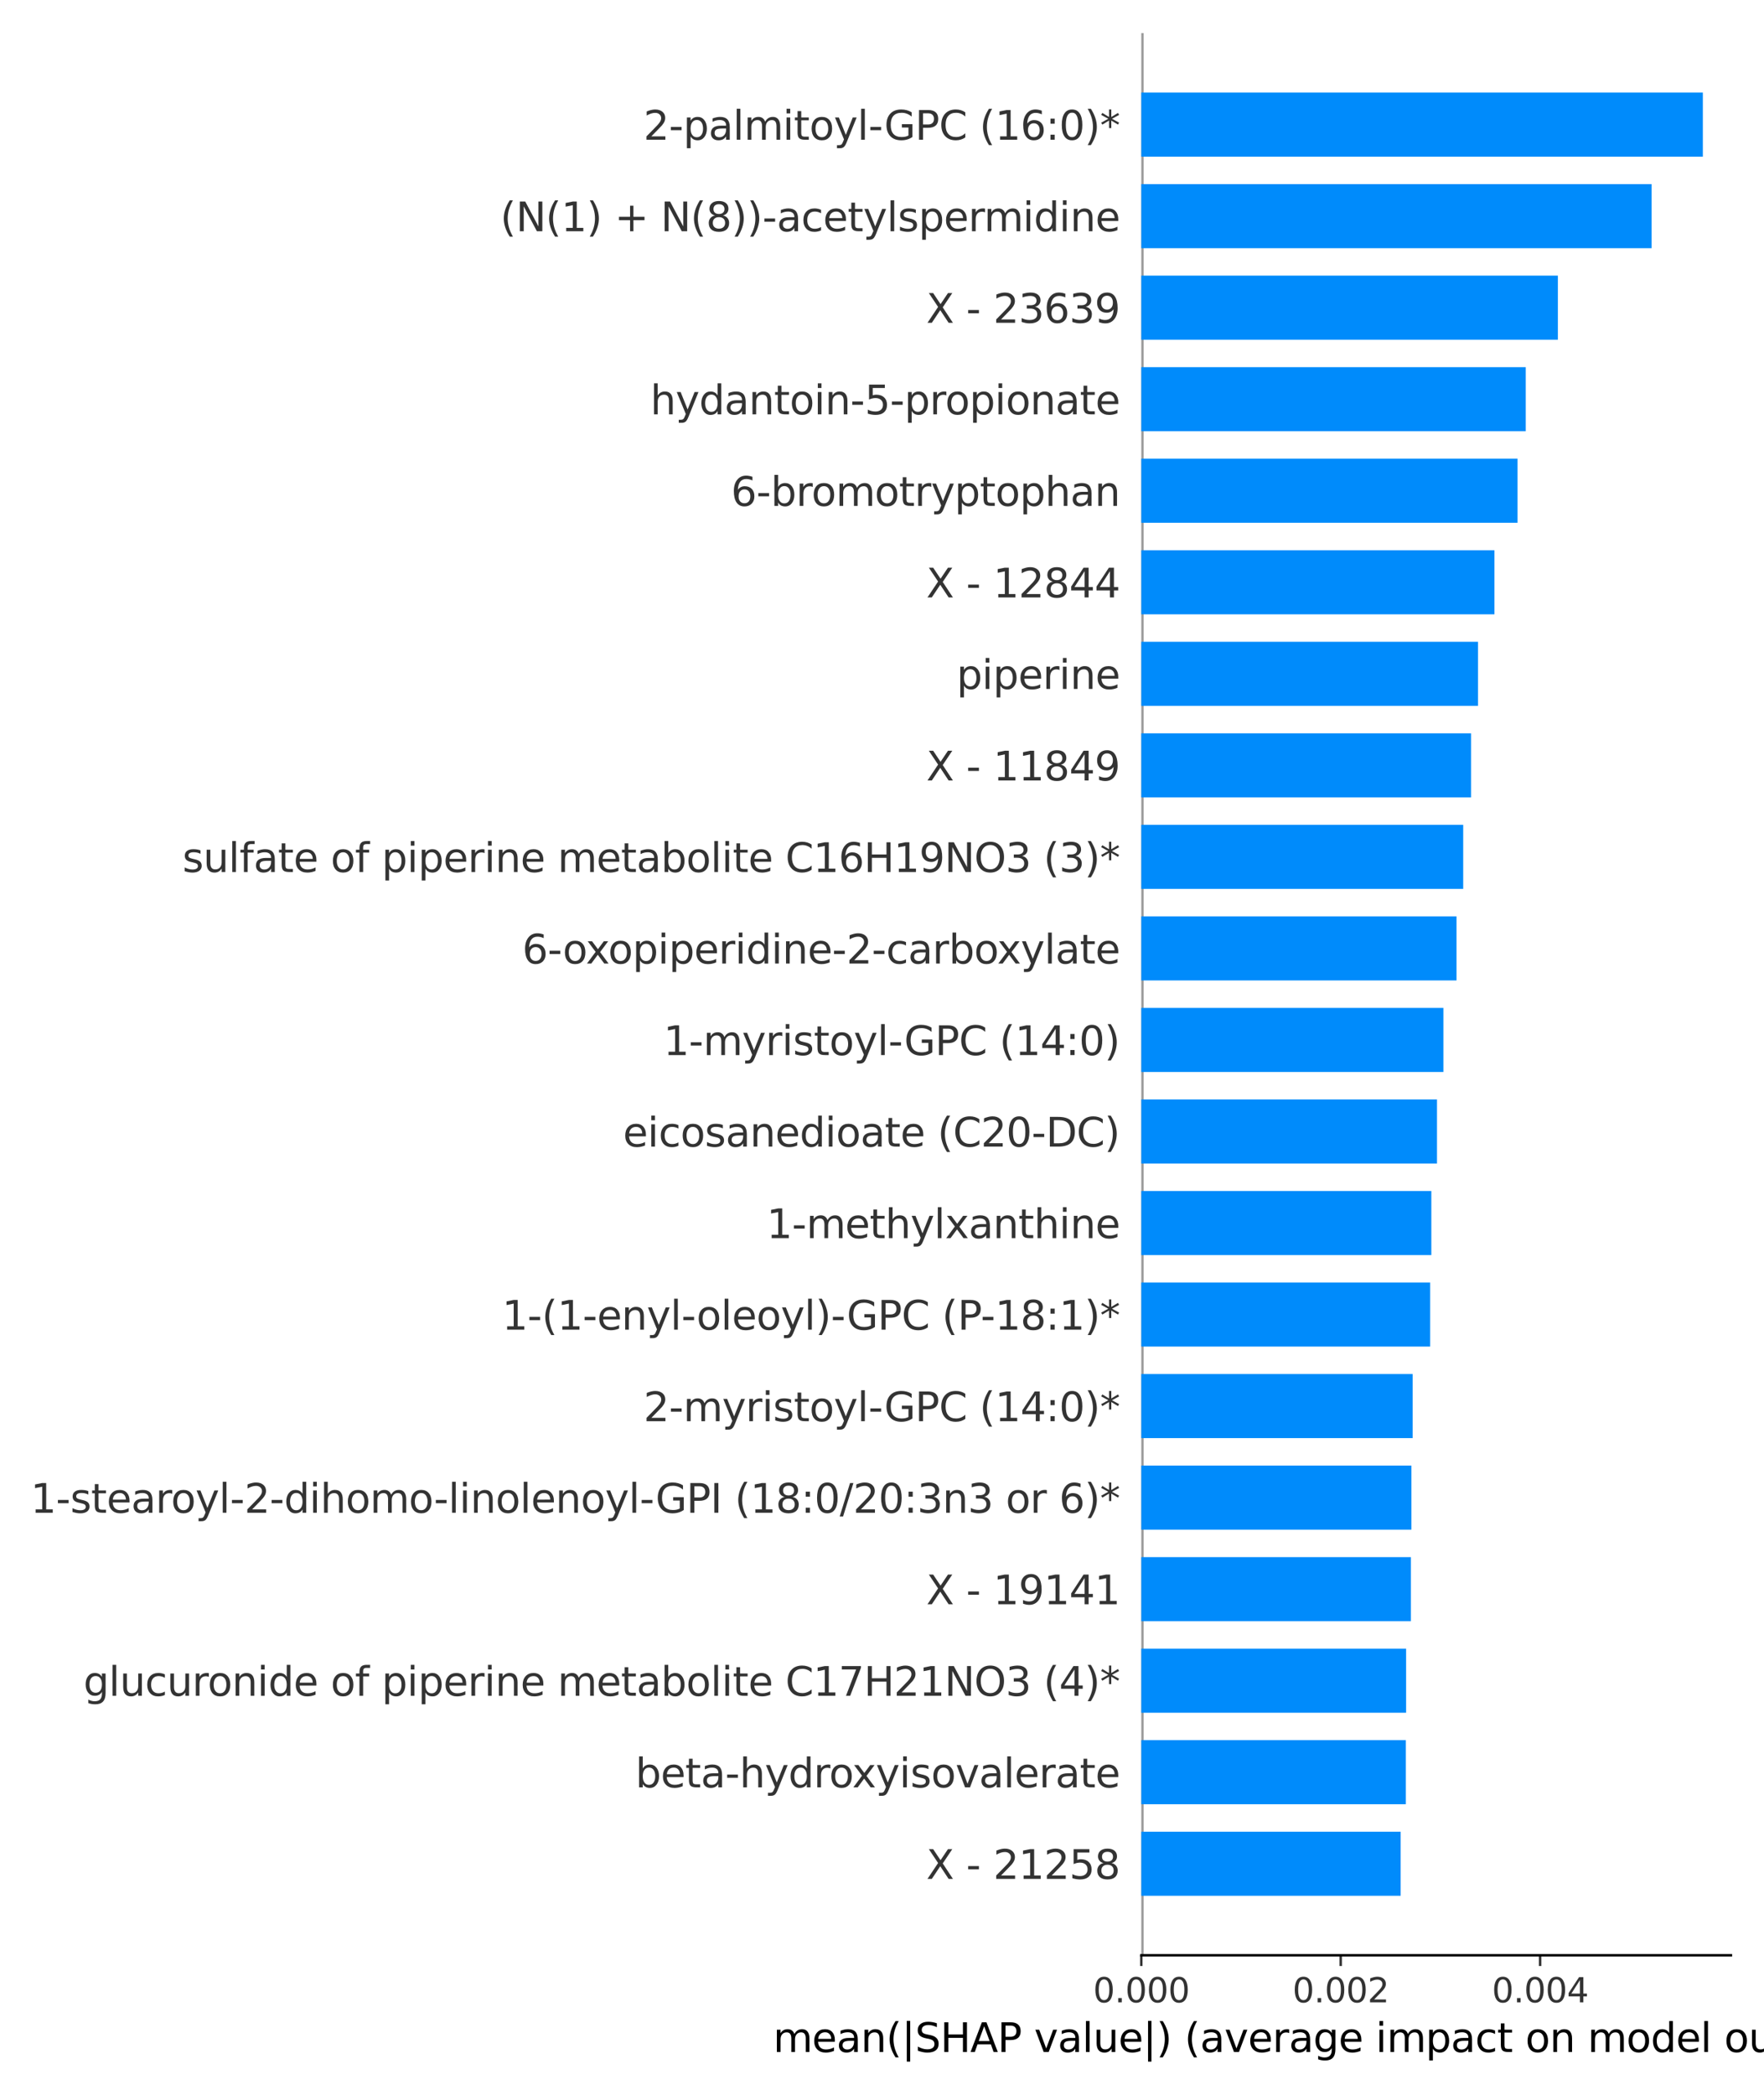 <?xml version="1.0" encoding="utf-8" standalone="no"?>
<!DOCTYPE svg PUBLIC "-//W3C//DTD SVG 1.1//EN"
  "http://www.w3.org/Graphics/SVG/1.1/DTD/svg11.dtd">
<svg xmlns:xlink="http://www.w3.org/1999/xlink" width="576pt" height="684pt" viewBox="0 0 576 684" xmlns="http://www.w3.org/2000/svg" version="1.1">
 <defs>
  <style type="text/css">*{stroke-linejoin: round; stroke-linecap: butt}</style>
 </defs>
 <g id="figure_1">
  <g id="patch_1">
   <path d="M 0 684 
L 576 684 
L 576 0 
L 0 0 
z
" style="fill: #ffffff"/>
  </g>
  <g id="axes_1">
   <g id="patch_2">
    <path d="M 372.67 638.44 
L 565.2 638.44 
L 565.2 10.8 
L 372.67 10.8 
z
" style="fill: #ffffff"/>
   </g>
   <g id="line2d_1">
    <path d="M 372.67 638.44 
L 372.67 10.8 
" clip-path="url(#pa53210acc8)" style="fill: none; stroke: #999999; stroke-width: 1.5; stroke-linecap: square"/>
   </g>
   <g id="patch_3">
    <path d="M 372.67 619.013 
L 457.352 619.013 
L 457.352 598.092 
L 372.67 598.092 
z
" clip-path="url(#pa53210acc8)" style="fill: #008bfb"/>
   </g>
   <g id="patch_4">
    <path d="M 372.67 589.125 
L 459.051 589.125 
L 459.051 568.204 
L 372.67 568.204 
z
" clip-path="url(#pa53210acc8)" style="fill: #008bfb"/>
   </g>
   <g id="patch_5">
    <path d="M 372.67 559.238 
L 459.139 559.238 
L 459.139 538.316 
L 372.67 538.316 
z
" clip-path="url(#pa53210acc8)" style="fill: #008bfb"/>
   </g>
   <g id="patch_6">
    <path d="M 372.67 529.35 
L 460.7 529.35 
L 460.7 508.429 
L 372.67 508.429 
z
" clip-path="url(#pa53210acc8)" style="fill: #008bfb"/>
   </g>
   <g id="patch_7">
    <path d="M 372.67 499.463 
L 460.863 499.463 
L 460.863 478.541 
L 372.67 478.541 
z
" clip-path="url(#pa53210acc8)" style="fill: #008bfb"/>
   </g>
   <g id="patch_8">
    <path d="M 372.67 469.575 
L 461.277 469.575 
L 461.277 448.654 
L 372.67 448.654 
z
" clip-path="url(#pa53210acc8)" style="fill: #008bfb"/>
   </g>
   <g id="patch_9">
    <path d="M 372.67 439.687 
L 466.974 439.687 
L 466.974 418.766 
L 372.67 418.766 
z
" clip-path="url(#pa53210acc8)" style="fill: #008bfb"/>
   </g>
   <g id="patch_10">
    <path d="M 372.67 409.8 
L 467.375 409.8 
L 467.375 388.878 
L 372.67 388.878 
z
" clip-path="url(#pa53210acc8)" style="fill: #008bfb"/>
   </g>
   <g id="patch_11">
    <path d="M 372.67 379.912 
L 469.221 379.912 
L 469.221 358.991 
L 372.67 358.991 
z
" clip-path="url(#pa53210acc8)" style="fill: #008bfb"/>
   </g>
   <g id="patch_12">
    <path d="M 372.67 350.024 
L 471.314 350.024 
L 471.314 329.103 
L 372.67 329.103 
z
" clip-path="url(#pa53210acc8)" style="fill: #008bfb"/>
   </g>
   <g id="patch_13">
    <path d="M 372.67 320.137 
L 475.598 320.137 
L 475.598 299.216 
L 372.67 299.216 
z
" clip-path="url(#pa53210acc8)" style="fill: #008bfb"/>
   </g>
   <g id="patch_14">
    <path d="M 372.67 290.249 
L 477.783 290.249 
L 477.783 269.328 
L 372.67 269.328 
z
" clip-path="url(#pa53210acc8)" style="fill: #008bfb"/>
   </g>
   <g id="patch_15">
    <path d="M 372.67 260.362 
L 480.335 260.362 
L 480.335 239.44 
L 372.67 239.44 
z
" clip-path="url(#pa53210acc8)" style="fill: #008bfb"/>
   </g>
   <g id="patch_16">
    <path d="M 372.67 230.474 
L 482.618 230.474 
L 482.618 209.553 
L 372.67 209.553 
z
" clip-path="url(#pa53210acc8)" style="fill: #008bfb"/>
   </g>
   <g id="patch_17">
    <path d="M 372.67 200.586 
L 487.978 200.586 
L 487.978 179.665 
L 372.67 179.665 
z
" clip-path="url(#pa53210acc8)" style="fill: #008bfb"/>
   </g>
   <g id="patch_18">
    <path d="M 372.67 170.699 
L 495.522 170.699 
L 495.522 149.777 
L 372.67 149.777 
z
" clip-path="url(#pa53210acc8)" style="fill: #008bfb"/>
   </g>
   <g id="patch_19">
    <path d="M 372.67 140.811 
L 498.204 140.811 
L 498.204 119.89 
L 372.67 119.89 
z
" clip-path="url(#pa53210acc8)" style="fill: #008bfb"/>
   </g>
   <g id="patch_20">
    <path d="M 372.67 110.924 
L 508.693 110.924 
L 508.693 90.002 
L 372.67 90.002 
z
" clip-path="url(#pa53210acc8)" style="fill: #008bfb"/>
   </g>
   <g id="patch_21">
    <path d="M 372.67 81.036 
L 539.303 81.036 
L 539.303 60.115 
L 372.67 60.115 
z
" clip-path="url(#pa53210acc8)" style="fill: #008bfb"/>
   </g>
   <g id="patch_22">
    <path d="M 372.67 51.148 
L 556.032 51.148 
L 556.032 30.227 
L 372.67 30.227 
z
" clip-path="url(#pa53210acc8)" style="fill: #008bfb"/>
   </g>
   <g id="matplotlib.axis_1">
    <g id="xtick_1">
     <g id="line2d_2">
      <defs>
       <path id="m988a141fd6" d="M 0 0 
L 0 3.5 
" style="stroke: #333333; stroke-width: 0.8"/>
      </defs>
      <g>
       <use xlink:href="#m988a141fd6" x="372.67" y="638.44" style="fill: #333333; stroke: #333333; stroke-width: 0.8"/>
      </g>
     </g>
     <g id="text_1">
      <!-- 0.000 -->
      <g style="fill: #333333" transform="translate(356.925 653.798) scale(0.11 -0.11)">
       <defs>
        <path id="DejaVuSans-30" d="M 2034 4250 
Q 1547 4250 1301 3770 
Q 1056 3291 1056 2328 
Q 1056 1369 1301 889 
Q 1547 409 2034 409 
Q 2525 409 2770 889 
Q 3016 1369 3016 2328 
Q 3016 3291 2770 3770 
Q 2525 4250 2034 4250 
z
M 2034 4750 
Q 2819 4750 3233 4129 
Q 3647 3509 3647 2328 
Q 3647 1150 3233 529 
Q 2819 -91 2034 -91 
Q 1250 -91 836 529 
Q 422 1150 422 2328 
Q 422 3509 836 4129 
Q 1250 4750 2034 4750 
z
" transform="scale(0.016)"/>
        <path id="DejaVuSans-2e" d="M 684 794 
L 1344 794 
L 1344 0 
L 684 0 
L 684 794 
z
" transform="scale(0.016)"/>
       </defs>
       <use xlink:href="#DejaVuSans-30"/>
       <use xlink:href="#DejaVuSans-2e" x="63.623"/>
       <use xlink:href="#DejaVuSans-30" x="95.41"/>
       <use xlink:href="#DejaVuSans-30" x="159.033"/>
       <use xlink:href="#DejaVuSans-30" x="222.656"/>
      </g>
     </g>
    </g>
    <g id="xtick_2">
     <g id="line2d_3">
      <g>
       <use xlink:href="#m988a141fd6" x="437.782" y="638.44" style="fill: #333333; stroke: #333333; stroke-width: 0.8"/>
      </g>
     </g>
     <g id="text_2">
      <!-- 0.002 -->
      <g style="fill: #333333" transform="translate(422.037 653.798) scale(0.11 -0.11)">
       <defs>
        <path id="DejaVuSans-32" d="M 1228 531 
L 3431 531 
L 3431 0 
L 469 0 
L 469 531 
Q 828 903 1448 1529 
Q 2069 2156 2228 2338 
Q 2531 2678 2651 2914 
Q 2772 3150 2772 3378 
Q 2772 3750 2511 3984 
Q 2250 4219 1831 4219 
Q 1534 4219 1204 4116 
Q 875 4013 500 3803 
L 500 4441 
Q 881 4594 1212 4672 
Q 1544 4750 1819 4750 
Q 2544 4750 2975 4387 
Q 3406 4025 3406 3419 
Q 3406 3131 3298 2873 
Q 3191 2616 2906 2266 
Q 2828 2175 2409 1742 
Q 1991 1309 1228 531 
z
" transform="scale(0.016)"/>
       </defs>
       <use xlink:href="#DejaVuSans-30"/>
       <use xlink:href="#DejaVuSans-2e" x="63.623"/>
       <use xlink:href="#DejaVuSans-30" x="95.41"/>
       <use xlink:href="#DejaVuSans-30" x="159.033"/>
       <use xlink:href="#DejaVuSans-32" x="222.656"/>
      </g>
     </g>
    </g>
    <g id="xtick_3">
     <g id="line2d_4">
      <g>
       <use xlink:href="#m988a141fd6" x="502.895" y="638.44" style="fill: #333333; stroke: #333333; stroke-width: 0.8"/>
      </g>
     </g>
     <g id="text_3">
      <!-- 0.004 -->
      <g style="fill: #333333" transform="translate(487.149 653.798) scale(0.11 -0.11)">
       <defs>
        <path id="DejaVuSans-34" d="M 2419 4116 
L 825 1625 
L 2419 1625 
L 2419 4116 
z
M 2253 4666 
L 3047 4666 
L 3047 1625 
L 3713 1625 
L 3713 1100 
L 3047 1100 
L 3047 0 
L 2419 0 
L 2419 1100 
L 313 1100 
L 313 1709 
L 2253 4666 
z
" transform="scale(0.016)"/>
       </defs>
       <use xlink:href="#DejaVuSans-30"/>
       <use xlink:href="#DejaVuSans-2e" x="63.623"/>
       <use xlink:href="#DejaVuSans-30" x="95.41"/>
       <use xlink:href="#DejaVuSans-30" x="159.033"/>
       <use xlink:href="#DejaVuSans-34" x="222.656"/>
      </g>
     </g>
    </g>
    <g id="text_4">
     <!-- mean(|SHAP value|) (average impact on model output magnitude) -->
     <g transform="translate(252.466 670.021) scale(0.13 -0.13)">
      <defs>
       <path id="DejaVuSans-6d" d="M 3328 2828 
Q 3544 3216 3844 3400 
Q 4144 3584 4550 3584 
Q 5097 3584 5394 3201 
Q 5691 2819 5691 2113 
L 5691 0 
L 5113 0 
L 5113 2094 
Q 5113 2597 4934 2840 
Q 4756 3084 4391 3084 
Q 3944 3084 3684 2787 
Q 3425 2491 3425 1978 
L 3425 0 
L 2847 0 
L 2847 2094 
Q 2847 2600 2669 2842 
Q 2491 3084 2119 3084 
Q 1678 3084 1418 2786 
Q 1159 2488 1159 1978 
L 1159 0 
L 581 0 
L 581 3500 
L 1159 3500 
L 1159 2956 
Q 1356 3278 1631 3431 
Q 1906 3584 2284 3584 
Q 2666 3584 2933 3390 
Q 3200 3197 3328 2828 
z
" transform="scale(0.016)"/>
       <path id="DejaVuSans-65" d="M 3597 1894 
L 3597 1613 
L 953 1613 
Q 991 1019 1311 708 
Q 1631 397 2203 397 
Q 2534 397 2845 478 
Q 3156 559 3463 722 
L 3463 178 
Q 3153 47 2828 -22 
Q 2503 -91 2169 -91 
Q 1331 -91 842 396 
Q 353 884 353 1716 
Q 353 2575 817 3079 
Q 1281 3584 2069 3584 
Q 2775 3584 3186 3129 
Q 3597 2675 3597 1894 
z
M 3022 2063 
Q 3016 2534 2758 2815 
Q 2500 3097 2075 3097 
Q 1594 3097 1305 2825 
Q 1016 2553 972 2059 
L 3022 2063 
z
" transform="scale(0.016)"/>
       <path id="DejaVuSans-61" d="M 2194 1759 
Q 1497 1759 1228 1600 
Q 959 1441 959 1056 
Q 959 750 1161 570 
Q 1363 391 1709 391 
Q 2188 391 2477 730 
Q 2766 1069 2766 1631 
L 2766 1759 
L 2194 1759 
z
M 3341 1997 
L 3341 0 
L 2766 0 
L 2766 531 
Q 2569 213 2275 61 
Q 1981 -91 1556 -91 
Q 1019 -91 701 211 
Q 384 513 384 1019 
Q 384 1609 779 1909 
Q 1175 2209 1959 2209 
L 2766 2209 
L 2766 2266 
Q 2766 2663 2505 2880 
Q 2244 3097 1772 3097 
Q 1472 3097 1187 3025 
Q 903 2953 641 2809 
L 641 3341 
Q 956 3463 1253 3523 
Q 1550 3584 1831 3584 
Q 2591 3584 2966 3190 
Q 3341 2797 3341 1997 
z
" transform="scale(0.016)"/>
       <path id="DejaVuSans-6e" d="M 3513 2113 
L 3513 0 
L 2938 0 
L 2938 2094 
Q 2938 2591 2744 2837 
Q 2550 3084 2163 3084 
Q 1697 3084 1428 2787 
Q 1159 2491 1159 1978 
L 1159 0 
L 581 0 
L 581 3500 
L 1159 3500 
L 1159 2956 
Q 1366 3272 1645 3428 
Q 1925 3584 2291 3584 
Q 2894 3584 3203 3211 
Q 3513 2838 3513 2113 
z
" transform="scale(0.016)"/>
       <path id="DejaVuSans-28" d="M 1984 4856 
Q 1566 4138 1362 3434 
Q 1159 2731 1159 2009 
Q 1159 1288 1364 580 
Q 1569 -128 1984 -844 
L 1484 -844 
Q 1016 -109 783 600 
Q 550 1309 550 2009 
Q 550 2706 781 3412 
Q 1013 4119 1484 4856 
L 1984 4856 
z
" transform="scale(0.016)"/>
       <path id="DejaVuSans-7c" d="M 1344 4891 
L 1344 -1509 
L 813 -1509 
L 813 4891 
L 1344 4891 
z
" transform="scale(0.016)"/>
       <path id="DejaVuSans-53" d="M 3425 4513 
L 3425 3897 
Q 3066 4069 2747 4153 
Q 2428 4238 2131 4238 
Q 1616 4238 1336 4038 
Q 1056 3838 1056 3469 
Q 1056 3159 1242 3001 
Q 1428 2844 1947 2747 
L 2328 2669 
Q 3034 2534 3370 2195 
Q 3706 1856 3706 1288 
Q 3706 609 3251 259 
Q 2797 -91 1919 -91 
Q 1588 -91 1214 -16 
Q 841 59 441 206 
L 441 856 
Q 825 641 1194 531 
Q 1563 422 1919 422 
Q 2459 422 2753 634 
Q 3047 847 3047 1241 
Q 3047 1584 2836 1778 
Q 2625 1972 2144 2069 
L 1759 2144 
Q 1053 2284 737 2584 
Q 422 2884 422 3419 
Q 422 4038 858 4394 
Q 1294 4750 2059 4750 
Q 2388 4750 2728 4690 
Q 3069 4631 3425 4513 
z
" transform="scale(0.016)"/>
       <path id="DejaVuSans-48" d="M 628 4666 
L 1259 4666 
L 1259 2753 
L 3553 2753 
L 3553 4666 
L 4184 4666 
L 4184 0 
L 3553 0 
L 3553 2222 
L 1259 2222 
L 1259 0 
L 628 0 
L 628 4666 
z
" transform="scale(0.016)"/>
       <path id="DejaVuSans-41" d="M 2188 4044 
L 1331 1722 
L 3047 1722 
L 2188 4044 
z
M 1831 4666 
L 2547 4666 
L 4325 0 
L 3669 0 
L 3244 1197 
L 1141 1197 
L 716 0 
L 50 0 
L 1831 4666 
z
" transform="scale(0.016)"/>
       <path id="DejaVuSans-50" d="M 1259 4147 
L 1259 2394 
L 2053 2394 
Q 2494 2394 2734 2622 
Q 2975 2850 2975 3272 
Q 2975 3691 2734 3919 
Q 2494 4147 2053 4147 
L 1259 4147 
z
M 628 4666 
L 2053 4666 
Q 2838 4666 3239 4311 
Q 3641 3956 3641 3272 
Q 3641 2581 3239 2228 
Q 2838 1875 2053 1875 
L 1259 1875 
L 1259 0 
L 628 0 
L 628 4666 
z
" transform="scale(0.016)"/>
       <path id="DejaVuSans-20" transform="scale(0.016)"/>
       <path id="DejaVuSans-76" d="M 191 3500 
L 800 3500 
L 1894 563 
L 2988 3500 
L 3597 3500 
L 2284 0 
L 1503 0 
L 191 3500 
z
" transform="scale(0.016)"/>
       <path id="DejaVuSans-6c" d="M 603 4863 
L 1178 4863 
L 1178 0 
L 603 0 
L 603 4863 
z
" transform="scale(0.016)"/>
       <path id="DejaVuSans-75" d="M 544 1381 
L 544 3500 
L 1119 3500 
L 1119 1403 
Q 1119 906 1312 657 
Q 1506 409 1894 409 
Q 2359 409 2629 706 
Q 2900 1003 2900 1516 
L 2900 3500 
L 3475 3500 
L 3475 0 
L 2900 0 
L 2900 538 
Q 2691 219 2414 64 
Q 2138 -91 1772 -91 
Q 1169 -91 856 284 
Q 544 659 544 1381 
z
M 1991 3584 
L 1991 3584 
z
" transform="scale(0.016)"/>
       <path id="DejaVuSans-29" d="M 513 4856 
L 1013 4856 
Q 1481 4119 1714 3412 
Q 1947 2706 1947 2009 
Q 1947 1309 1714 600 
Q 1481 -109 1013 -844 
L 513 -844 
Q 928 -128 1133 580 
Q 1338 1288 1338 2009 
Q 1338 2731 1133 3434 
Q 928 4138 513 4856 
z
" transform="scale(0.016)"/>
       <path id="DejaVuSans-72" d="M 2631 2963 
Q 2534 3019 2420 3045 
Q 2306 3072 2169 3072 
Q 1681 3072 1420 2755 
Q 1159 2438 1159 1844 
L 1159 0 
L 581 0 
L 581 3500 
L 1159 3500 
L 1159 2956 
Q 1341 3275 1631 3429 
Q 1922 3584 2338 3584 
Q 2397 3584 2469 3576 
Q 2541 3569 2628 3553 
L 2631 2963 
z
" transform="scale(0.016)"/>
       <path id="DejaVuSans-67" d="M 2906 1791 
Q 2906 2416 2648 2759 
Q 2391 3103 1925 3103 
Q 1463 3103 1205 2759 
Q 947 2416 947 1791 
Q 947 1169 1205 825 
Q 1463 481 1925 481 
Q 2391 481 2648 825 
Q 2906 1169 2906 1791 
z
M 3481 434 
Q 3481 -459 3084 -895 
Q 2688 -1331 1869 -1331 
Q 1566 -1331 1297 -1286 
Q 1028 -1241 775 -1147 
L 775 -588 
Q 1028 -725 1275 -790 
Q 1522 -856 1778 -856 
Q 2344 -856 2625 -561 
Q 2906 -266 2906 331 
L 2906 616 
Q 2728 306 2450 153 
Q 2172 0 1784 0 
Q 1141 0 747 490 
Q 353 981 353 1791 
Q 353 2603 747 3093 
Q 1141 3584 1784 3584 
Q 2172 3584 2450 3431 
Q 2728 3278 2906 2969 
L 2906 3500 
L 3481 3500 
L 3481 434 
z
" transform="scale(0.016)"/>
       <path id="DejaVuSans-69" d="M 603 3500 
L 1178 3500 
L 1178 0 
L 603 0 
L 603 3500 
z
M 603 4863 
L 1178 4863 
L 1178 4134 
L 603 4134 
L 603 4863 
z
" transform="scale(0.016)"/>
       <path id="DejaVuSans-70" d="M 1159 525 
L 1159 -1331 
L 581 -1331 
L 581 3500 
L 1159 3500 
L 1159 2969 
Q 1341 3281 1617 3432 
Q 1894 3584 2278 3584 
Q 2916 3584 3314 3078 
Q 3713 2572 3713 1747 
Q 3713 922 3314 415 
Q 2916 -91 2278 -91 
Q 1894 -91 1617 61 
Q 1341 213 1159 525 
z
M 3116 1747 
Q 3116 2381 2855 2742 
Q 2594 3103 2138 3103 
Q 1681 3103 1420 2742 
Q 1159 2381 1159 1747 
Q 1159 1113 1420 752 
Q 1681 391 2138 391 
Q 2594 391 2855 752 
Q 3116 1113 3116 1747 
z
" transform="scale(0.016)"/>
       <path id="DejaVuSans-63" d="M 3122 3366 
L 3122 2828 
Q 2878 2963 2633 3030 
Q 2388 3097 2138 3097 
Q 1578 3097 1268 2742 
Q 959 2388 959 1747 
Q 959 1106 1268 751 
Q 1578 397 2138 397 
Q 2388 397 2633 464 
Q 2878 531 3122 666 
L 3122 134 
Q 2881 22 2623 -34 
Q 2366 -91 2075 -91 
Q 1284 -91 818 406 
Q 353 903 353 1747 
Q 353 2603 823 3093 
Q 1294 3584 2113 3584 
Q 2378 3584 2631 3529 
Q 2884 3475 3122 3366 
z
" transform="scale(0.016)"/>
       <path id="DejaVuSans-74" d="M 1172 4494 
L 1172 3500 
L 2356 3500 
L 2356 3053 
L 1172 3053 
L 1172 1153 
Q 1172 725 1289 603 
Q 1406 481 1766 481 
L 2356 481 
L 2356 0 
L 1766 0 
Q 1100 0 847 248 
Q 594 497 594 1153 
L 594 3053 
L 172 3053 
L 172 3500 
L 594 3500 
L 594 4494 
L 1172 4494 
z
" transform="scale(0.016)"/>
       <path id="DejaVuSans-6f" d="M 1959 3097 
Q 1497 3097 1228 2736 
Q 959 2375 959 1747 
Q 959 1119 1226 758 
Q 1494 397 1959 397 
Q 2419 397 2687 759 
Q 2956 1122 2956 1747 
Q 2956 2369 2687 2733 
Q 2419 3097 1959 3097 
z
M 1959 3584 
Q 2709 3584 3137 3096 
Q 3566 2609 3566 1747 
Q 3566 888 3137 398 
Q 2709 -91 1959 -91 
Q 1206 -91 779 398 
Q 353 888 353 1747 
Q 353 2609 779 3096 
Q 1206 3584 1959 3584 
z
" transform="scale(0.016)"/>
       <path id="DejaVuSans-64" d="M 2906 2969 
L 2906 4863 
L 3481 4863 
L 3481 0 
L 2906 0 
L 2906 525 
Q 2725 213 2448 61 
Q 2172 -91 1784 -91 
Q 1150 -91 751 415 
Q 353 922 353 1747 
Q 353 2572 751 3078 
Q 1150 3584 1784 3584 
Q 2172 3584 2448 3432 
Q 2725 3281 2906 2969 
z
M 947 1747 
Q 947 1113 1208 752 
Q 1469 391 1925 391 
Q 2381 391 2643 752 
Q 2906 1113 2906 1747 
Q 2906 2381 2643 2742 
Q 2381 3103 1925 3103 
Q 1469 3103 1208 2742 
Q 947 2381 947 1747 
z
" transform="scale(0.016)"/>
      </defs>
      <use xlink:href="#DejaVuSans-6d"/>
      <use xlink:href="#DejaVuSans-65" x="97.412"/>
      <use xlink:href="#DejaVuSans-61" x="158.936"/>
      <use xlink:href="#DejaVuSans-6e" x="220.215"/>
      <use xlink:href="#DejaVuSans-28" x="283.594"/>
      <use xlink:href="#DejaVuSans-7c" x="322.607"/>
      <use xlink:href="#DejaVuSans-53" x="356.299"/>
      <use xlink:href="#DejaVuSans-48" x="419.775"/>
      <use xlink:href="#DejaVuSans-41" x="494.971"/>
      <use xlink:href="#DejaVuSans-50" x="563.379"/>
      <use xlink:href="#DejaVuSans-20" x="623.682"/>
      <use xlink:href="#DejaVuSans-76" x="655.469"/>
      <use xlink:href="#DejaVuSans-61" x="714.648"/>
      <use xlink:href="#DejaVuSans-6c" x="775.928"/>
      <use xlink:href="#DejaVuSans-75" x="803.711"/>
      <use xlink:href="#DejaVuSans-65" x="867.09"/>
      <use xlink:href="#DejaVuSans-7c" x="928.613"/>
      <use xlink:href="#DejaVuSans-29" x="962.305"/>
      <use xlink:href="#DejaVuSans-20" x="1001.318"/>
      <use xlink:href="#DejaVuSans-28" x="1033.105"/>
      <use xlink:href="#DejaVuSans-61" x="1072.119"/>
      <use xlink:href="#DejaVuSans-76" x="1133.398"/>
      <use xlink:href="#DejaVuSans-65" x="1192.578"/>
      <use xlink:href="#DejaVuSans-72" x="1254.102"/>
      <use xlink:href="#DejaVuSans-61" x="1295.215"/>
      <use xlink:href="#DejaVuSans-67" x="1356.494"/>
      <use xlink:href="#DejaVuSans-65" x="1419.971"/>
      <use xlink:href="#DejaVuSans-20" x="1481.494"/>
      <use xlink:href="#DejaVuSans-69" x="1513.281"/>
      <use xlink:href="#DejaVuSans-6d" x="1541.064"/>
      <use xlink:href="#DejaVuSans-70" x="1638.477"/>
      <use xlink:href="#DejaVuSans-61" x="1701.953"/>
      <use xlink:href="#DejaVuSans-63" x="1763.232"/>
      <use xlink:href="#DejaVuSans-74" x="1818.213"/>
      <use xlink:href="#DejaVuSans-20" x="1857.422"/>
      <use xlink:href="#DejaVuSans-6f" x="1889.209"/>
      <use xlink:href="#DejaVuSans-6e" x="1950.391"/>
      <use xlink:href="#DejaVuSans-20" x="2013.77"/>
      <use xlink:href="#DejaVuSans-6d" x="2045.557"/>
      <use xlink:href="#DejaVuSans-6f" x="2142.969"/>
      <use xlink:href="#DejaVuSans-64" x="2204.15"/>
      <use xlink:href="#DejaVuSans-65" x="2267.627"/>
      <use xlink:href="#DejaVuSans-6c" x="2329.15"/>
      <use xlink:href="#DejaVuSans-20" x="2356.934"/>
      <use xlink:href="#DejaVuSans-6f" x="2388.721"/>
      <use xlink:href="#DejaVuSans-75" x="2449.902"/>
      <use xlink:href="#DejaVuSans-74" x="2513.281"/>
      <use xlink:href="#DejaVuSans-70" x="2552.49"/>
      <use xlink:href="#DejaVuSans-75" x="2615.967"/>
      <use xlink:href="#DejaVuSans-74" x="2679.346"/>
      <use xlink:href="#DejaVuSans-20" x="2718.555"/>
      <use xlink:href="#DejaVuSans-6d" x="2750.342"/>
      <use xlink:href="#DejaVuSans-61" x="2847.754"/>
      <use xlink:href="#DejaVuSans-67" x="2909.033"/>
      <use xlink:href="#DejaVuSans-6e" x="2972.51"/>
      <use xlink:href="#DejaVuSans-69" x="3035.889"/>
      <use xlink:href="#DejaVuSans-74" x="3063.672"/>
      <use xlink:href="#DejaVuSans-75" x="3102.881"/>
      <use xlink:href="#DejaVuSans-64" x="3166.26"/>
      <use xlink:href="#DejaVuSans-65" x="3229.736"/>
      <use xlink:href="#DejaVuSans-29" x="3291.26"/>
     </g>
    </g>
   </g>
   <g id="matplotlib.axis_2">
    <g id="ytick_1">
     <g id="text_5">
      <!-- X - 21258 -->
      <g style="fill: #333333" transform="translate(302.455 613.491) scale(0.13 -0.13)">
       <defs>
        <path id="DejaVuSans-58" d="M 403 4666 
L 1081 4666 
L 2241 2931 
L 3406 4666 
L 4084 4666 
L 2584 2425 
L 4184 0 
L 3506 0 
L 2194 1984 
L 872 0 
L 191 0 
L 1856 2491 
L 403 4666 
z
" transform="scale(0.016)"/>
        <path id="DejaVuSans-2d" d="M 313 2009 
L 1997 2009 
L 1997 1497 
L 313 1497 
L 313 2009 
z
" transform="scale(0.016)"/>
        <path id="DejaVuSans-31" d="M 794 531 
L 1825 531 
L 1825 4091 
L 703 3866 
L 703 4441 
L 1819 4666 
L 2450 4666 
L 2450 531 
L 3481 531 
L 3481 0 
L 794 0 
L 794 531 
z
" transform="scale(0.016)"/>
        <path id="DejaVuSans-35" d="M 691 4666 
L 3169 4666 
L 3169 4134 
L 1269 4134 
L 1269 2991 
Q 1406 3038 1543 3061 
Q 1681 3084 1819 3084 
Q 2600 3084 3056 2656 
Q 3513 2228 3513 1497 
Q 3513 744 3044 326 
Q 2575 -91 1722 -91 
Q 1428 -91 1123 -41 
Q 819 9 494 109 
L 494 744 
Q 775 591 1075 516 
Q 1375 441 1709 441 
Q 2250 441 2565 725 
Q 2881 1009 2881 1497 
Q 2881 1984 2565 2268 
Q 2250 2553 1709 2553 
Q 1456 2553 1204 2497 
Q 953 2441 691 2322 
L 691 4666 
z
" transform="scale(0.016)"/>
        <path id="DejaVuSans-38" d="M 2034 2216 
Q 1584 2216 1326 1975 
Q 1069 1734 1069 1313 
Q 1069 891 1326 650 
Q 1584 409 2034 409 
Q 2484 409 2743 651 
Q 3003 894 3003 1313 
Q 3003 1734 2745 1975 
Q 2488 2216 2034 2216 
z
M 1403 2484 
Q 997 2584 770 2862 
Q 544 3141 544 3541 
Q 544 4100 942 4425 
Q 1341 4750 2034 4750 
Q 2731 4750 3128 4425 
Q 3525 4100 3525 3541 
Q 3525 3141 3298 2862 
Q 3072 2584 2669 2484 
Q 3125 2378 3379 2068 
Q 3634 1759 3634 1313 
Q 3634 634 3220 271 
Q 2806 -91 2034 -91 
Q 1263 -91 848 271 
Q 434 634 434 1313 
Q 434 1759 690 2068 
Q 947 2378 1403 2484 
z
M 1172 3481 
Q 1172 3119 1398 2916 
Q 1625 2713 2034 2713 
Q 2441 2713 2670 2916 
Q 2900 3119 2900 3481 
Q 2900 3844 2670 4047 
Q 2441 4250 2034 4250 
Q 1625 4250 1398 4047 
Q 1172 3844 1172 3481 
z
" transform="scale(0.016)"/>
       </defs>
       <use xlink:href="#DejaVuSans-58"/>
       <use xlink:href="#DejaVuSans-20" x="68.506"/>
       <use xlink:href="#DejaVuSans-2d" x="100.293"/>
       <use xlink:href="#DejaVuSans-20" x="136.377"/>
       <use xlink:href="#DejaVuSans-32" x="168.164"/>
       <use xlink:href="#DejaVuSans-31" x="231.787"/>
       <use xlink:href="#DejaVuSans-32" x="295.41"/>
       <use xlink:href="#DejaVuSans-35" x="359.033"/>
       <use xlink:href="#DejaVuSans-38" x="422.656"/>
      </g>
     </g>
    </g>
    <g id="ytick_2">
     <g id="text_6">
      <!-- beta-hydroxyisovalerate -->
      <g style="fill: #333333" transform="translate(207.474 583.604) scale(0.13 -0.13)">
       <defs>
        <path id="DejaVuSans-62" d="M 3116 1747 
Q 3116 2381 2855 2742 
Q 2594 3103 2138 3103 
Q 1681 3103 1420 2742 
Q 1159 2381 1159 1747 
Q 1159 1113 1420 752 
Q 1681 391 2138 391 
Q 2594 391 2855 752 
Q 3116 1113 3116 1747 
z
M 1159 2969 
Q 1341 3281 1617 3432 
Q 1894 3584 2278 3584 
Q 2916 3584 3314 3078 
Q 3713 2572 3713 1747 
Q 3713 922 3314 415 
Q 2916 -91 2278 -91 
Q 1894 -91 1617 61 
Q 1341 213 1159 525 
L 1159 0 
L 581 0 
L 581 4863 
L 1159 4863 
L 1159 2969 
z
" transform="scale(0.016)"/>
        <path id="DejaVuSans-68" d="M 3513 2113 
L 3513 0 
L 2938 0 
L 2938 2094 
Q 2938 2591 2744 2837 
Q 2550 3084 2163 3084 
Q 1697 3084 1428 2787 
Q 1159 2491 1159 1978 
L 1159 0 
L 581 0 
L 581 4863 
L 1159 4863 
L 1159 2956 
Q 1366 3272 1645 3428 
Q 1925 3584 2291 3584 
Q 2894 3584 3203 3211 
Q 3513 2838 3513 2113 
z
" transform="scale(0.016)"/>
        <path id="DejaVuSans-79" d="M 2059 -325 
Q 1816 -950 1584 -1140 
Q 1353 -1331 966 -1331 
L 506 -1331 
L 506 -850 
L 844 -850 
Q 1081 -850 1212 -737 
Q 1344 -625 1503 -206 
L 1606 56 
L 191 3500 
L 800 3500 
L 1894 763 
L 2988 3500 
L 3597 3500 
L 2059 -325 
z
" transform="scale(0.016)"/>
        <path id="DejaVuSans-78" d="M 3513 3500 
L 2247 1797 
L 3578 0 
L 2900 0 
L 1881 1375 
L 863 0 
L 184 0 
L 1544 1831 
L 300 3500 
L 978 3500 
L 1906 2253 
L 2834 3500 
L 3513 3500 
z
" transform="scale(0.016)"/>
        <path id="DejaVuSans-73" d="M 2834 3397 
L 2834 2853 
Q 2591 2978 2328 3040 
Q 2066 3103 1784 3103 
Q 1356 3103 1142 2972 
Q 928 2841 928 2578 
Q 928 2378 1081 2264 
Q 1234 2150 1697 2047 
L 1894 2003 
Q 2506 1872 2764 1633 
Q 3022 1394 3022 966 
Q 3022 478 2636 193 
Q 2250 -91 1575 -91 
Q 1294 -91 989 -36 
Q 684 19 347 128 
L 347 722 
Q 666 556 975 473 
Q 1284 391 1588 391 
Q 1994 391 2212 530 
Q 2431 669 2431 922 
Q 2431 1156 2273 1281 
Q 2116 1406 1581 1522 
L 1381 1569 
Q 847 1681 609 1914 
Q 372 2147 372 2553 
Q 372 3047 722 3315 
Q 1072 3584 1716 3584 
Q 2034 3584 2315 3537 
Q 2597 3491 2834 3397 
z
" transform="scale(0.016)"/>
       </defs>
       <use xlink:href="#DejaVuSans-62"/>
       <use xlink:href="#DejaVuSans-65" x="63.477"/>
       <use xlink:href="#DejaVuSans-74" x="125"/>
       <use xlink:href="#DejaVuSans-61" x="164.209"/>
       <use xlink:href="#DejaVuSans-2d" x="225.488"/>
       <use xlink:href="#DejaVuSans-68" x="261.572"/>
       <use xlink:href="#DejaVuSans-79" x="324.951"/>
       <use xlink:href="#DejaVuSans-64" x="384.131"/>
       <use xlink:href="#DejaVuSans-72" x="447.607"/>
       <use xlink:href="#DejaVuSans-6f" x="486.471"/>
       <use xlink:href="#DejaVuSans-78" x="544.527"/>
       <use xlink:href="#DejaVuSans-79" x="603.707"/>
       <use xlink:href="#DejaVuSans-69" x="662.887"/>
       <use xlink:href="#DejaVuSans-73" x="690.67"/>
       <use xlink:href="#DejaVuSans-6f" x="742.77"/>
       <use xlink:href="#DejaVuSans-76" x="803.951"/>
       <use xlink:href="#DejaVuSans-61" x="863.131"/>
       <use xlink:href="#DejaVuSans-6c" x="924.41"/>
       <use xlink:href="#DejaVuSans-65" x="952.193"/>
       <use xlink:href="#DejaVuSans-72" x="1013.717"/>
       <use xlink:href="#DejaVuSans-61" x="1054.83"/>
       <use xlink:href="#DejaVuSans-74" x="1116.109"/>
       <use xlink:href="#DejaVuSans-65" x="1155.318"/>
      </g>
     </g>
    </g>
    <g id="ytick_3">
     <g id="text_7">
      <!-- glucuronide of piperine metabolite C17H21NO3 (4)* -->
      <g style="fill: #333333" transform="translate(27.237 553.716) scale(0.13 -0.13)">
       <defs>
        <path id="DejaVuSans-66" d="M 2375 4863 
L 2375 4384 
L 1825 4384 
Q 1516 4384 1395 4259 
Q 1275 4134 1275 3809 
L 1275 3500 
L 2222 3500 
L 2222 3053 
L 1275 3053 
L 1275 0 
L 697 0 
L 697 3053 
L 147 3053 
L 147 3500 
L 697 3500 
L 697 3744 
Q 697 4328 969 4595 
Q 1241 4863 1831 4863 
L 2375 4863 
z
" transform="scale(0.016)"/>
        <path id="DejaVuSans-43" d="M 4122 4306 
L 4122 3641 
Q 3803 3938 3442 4084 
Q 3081 4231 2675 4231 
Q 1875 4231 1450 3742 
Q 1025 3253 1025 2328 
Q 1025 1406 1450 917 
Q 1875 428 2675 428 
Q 3081 428 3442 575 
Q 3803 722 4122 1019 
L 4122 359 
Q 3791 134 3420 21 
Q 3050 -91 2638 -91 
Q 1578 -91 968 557 
Q 359 1206 359 2328 
Q 359 3453 968 4101 
Q 1578 4750 2638 4750 
Q 3056 4750 3426 4639 
Q 3797 4528 4122 4306 
z
" transform="scale(0.016)"/>
        <path id="DejaVuSans-37" d="M 525 4666 
L 3525 4666 
L 3525 4397 
L 1831 0 
L 1172 0 
L 2766 4134 
L 525 4134 
L 525 4666 
z
" transform="scale(0.016)"/>
        <path id="DejaVuSans-4e" d="M 628 4666 
L 1478 4666 
L 3547 763 
L 3547 4666 
L 4159 4666 
L 4159 0 
L 3309 0 
L 1241 3903 
L 1241 0 
L 628 0 
L 628 4666 
z
" transform="scale(0.016)"/>
        <path id="DejaVuSans-4f" d="M 2522 4238 
Q 1834 4238 1429 3725 
Q 1025 3213 1025 2328 
Q 1025 1447 1429 934 
Q 1834 422 2522 422 
Q 3209 422 3611 934 
Q 4013 1447 4013 2328 
Q 4013 3213 3611 3725 
Q 3209 4238 2522 4238 
z
M 2522 4750 
Q 3503 4750 4090 4092 
Q 4678 3434 4678 2328 
Q 4678 1225 4090 567 
Q 3503 -91 2522 -91 
Q 1538 -91 948 565 
Q 359 1222 359 2328 
Q 359 3434 948 4092 
Q 1538 4750 2522 4750 
z
" transform="scale(0.016)"/>
        <path id="DejaVuSans-33" d="M 2597 2516 
Q 3050 2419 3304 2112 
Q 3559 1806 3559 1356 
Q 3559 666 3084 287 
Q 2609 -91 1734 -91 
Q 1441 -91 1130 -33 
Q 819 25 488 141 
L 488 750 
Q 750 597 1062 519 
Q 1375 441 1716 441 
Q 2309 441 2620 675 
Q 2931 909 2931 1356 
Q 2931 1769 2642 2001 
Q 2353 2234 1838 2234 
L 1294 2234 
L 1294 2753 
L 1863 2753 
Q 2328 2753 2575 2939 
Q 2822 3125 2822 3475 
Q 2822 3834 2567 4026 
Q 2313 4219 1838 4219 
Q 1578 4219 1281 4162 
Q 984 4106 628 3988 
L 628 4550 
Q 988 4650 1302 4700 
Q 1616 4750 1894 4750 
Q 2613 4750 3031 4423 
Q 3450 4097 3450 3541 
Q 3450 3153 3228 2886 
Q 3006 2619 2597 2516 
z
" transform="scale(0.016)"/>
        <path id="DejaVuSans-2a" d="M 3009 3897 
L 1888 3291 
L 3009 2681 
L 2828 2375 
L 1778 3009 
L 1778 1831 
L 1422 1831 
L 1422 3009 
L 372 2375 
L 191 2681 
L 1313 3291 
L 191 3897 
L 372 4206 
L 1422 3572 
L 1422 4750 
L 1778 4750 
L 1778 3572 
L 2828 4206 
L 3009 3897 
z
" transform="scale(0.016)"/>
       </defs>
       <use xlink:href="#DejaVuSans-67"/>
       <use xlink:href="#DejaVuSans-6c" x="63.477"/>
       <use xlink:href="#DejaVuSans-75" x="91.26"/>
       <use xlink:href="#DejaVuSans-63" x="154.639"/>
       <use xlink:href="#DejaVuSans-75" x="209.619"/>
       <use xlink:href="#DejaVuSans-72" x="272.998"/>
       <use xlink:href="#DejaVuSans-6f" x="311.861"/>
       <use xlink:href="#DejaVuSans-6e" x="373.043"/>
       <use xlink:href="#DejaVuSans-69" x="436.422"/>
       <use xlink:href="#DejaVuSans-64" x="464.205"/>
       <use xlink:href="#DejaVuSans-65" x="527.682"/>
       <use xlink:href="#DejaVuSans-20" x="589.205"/>
       <use xlink:href="#DejaVuSans-6f" x="620.992"/>
       <use xlink:href="#DejaVuSans-66" x="682.174"/>
       <use xlink:href="#DejaVuSans-20" x="717.379"/>
       <use xlink:href="#DejaVuSans-70" x="749.166"/>
       <use xlink:href="#DejaVuSans-69" x="812.643"/>
       <use xlink:href="#DejaVuSans-70" x="840.426"/>
       <use xlink:href="#DejaVuSans-65" x="903.902"/>
       <use xlink:href="#DejaVuSans-72" x="965.426"/>
       <use xlink:href="#DejaVuSans-69" x="1006.539"/>
       <use xlink:href="#DejaVuSans-6e" x="1034.322"/>
       <use xlink:href="#DejaVuSans-65" x="1097.701"/>
       <use xlink:href="#DejaVuSans-20" x="1159.225"/>
       <use xlink:href="#DejaVuSans-6d" x="1191.012"/>
       <use xlink:href="#DejaVuSans-65" x="1288.424"/>
       <use xlink:href="#DejaVuSans-74" x="1349.947"/>
       <use xlink:href="#DejaVuSans-61" x="1389.156"/>
       <use xlink:href="#DejaVuSans-62" x="1450.436"/>
       <use xlink:href="#DejaVuSans-6f" x="1513.912"/>
       <use xlink:href="#DejaVuSans-6c" x="1575.094"/>
       <use xlink:href="#DejaVuSans-69" x="1602.877"/>
       <use xlink:href="#DejaVuSans-74" x="1630.66"/>
       <use xlink:href="#DejaVuSans-65" x="1669.869"/>
       <use xlink:href="#DejaVuSans-20" x="1731.393"/>
       <use xlink:href="#DejaVuSans-43" x="1763.18"/>
       <use xlink:href="#DejaVuSans-31" x="1833.004"/>
       <use xlink:href="#DejaVuSans-37" x="1896.627"/>
       <use xlink:href="#DejaVuSans-48" x="1960.25"/>
       <use xlink:href="#DejaVuSans-32" x="2035.445"/>
       <use xlink:href="#DejaVuSans-31" x="2099.068"/>
       <use xlink:href="#DejaVuSans-4e" x="2162.691"/>
       <use xlink:href="#DejaVuSans-4f" x="2237.496"/>
       <use xlink:href="#DejaVuSans-33" x="2316.207"/>
       <use xlink:href="#DejaVuSans-20" x="2379.83"/>
       <use xlink:href="#DejaVuSans-28" x="2411.617"/>
       <use xlink:href="#DejaVuSans-34" x="2450.631"/>
       <use xlink:href="#DejaVuSans-29" x="2514.254"/>
       <use xlink:href="#DejaVuSans-2a" x="2553.268"/>
      </g>
     </g>
    </g>
    <g id="ytick_4">
     <g id="text_8">
      <!-- X - 19141 -->
      <g style="fill: #333333" transform="translate(302.455 523.829) scale(0.13 -0.13)">
       <defs>
        <path id="DejaVuSans-39" d="M 703 97 
L 703 672 
Q 941 559 1184 500 
Q 1428 441 1663 441 
Q 2288 441 2617 861 
Q 2947 1281 2994 2138 
Q 2813 1869 2534 1725 
Q 2256 1581 1919 1581 
Q 1219 1581 811 2004 
Q 403 2428 403 3163 
Q 403 3881 828 4315 
Q 1253 4750 1959 4750 
Q 2769 4750 3195 4129 
Q 3622 3509 3622 2328 
Q 3622 1225 3098 567 
Q 2575 -91 1691 -91 
Q 1453 -91 1209 -44 
Q 966 3 703 97 
z
M 1959 2075 
Q 2384 2075 2632 2365 
Q 2881 2656 2881 3163 
Q 2881 3666 2632 3958 
Q 2384 4250 1959 4250 
Q 1534 4250 1286 3958 
Q 1038 3666 1038 3163 
Q 1038 2656 1286 2365 
Q 1534 2075 1959 2075 
z
" transform="scale(0.016)"/>
       </defs>
       <use xlink:href="#DejaVuSans-58"/>
       <use xlink:href="#DejaVuSans-20" x="68.506"/>
       <use xlink:href="#DejaVuSans-2d" x="100.293"/>
       <use xlink:href="#DejaVuSans-20" x="136.377"/>
       <use xlink:href="#DejaVuSans-31" x="168.164"/>
       <use xlink:href="#DejaVuSans-39" x="231.787"/>
       <use xlink:href="#DejaVuSans-31" x="295.41"/>
       <use xlink:href="#DejaVuSans-34" x="359.033"/>
       <use xlink:href="#DejaVuSans-31" x="422.656"/>
      </g>
     </g>
    </g>
    <g id="ytick_5">
     <g id="text_9">
      <!-- 1-stearoyl-2-dihomo-linolenoyl-GPI (18:0/20:3n3 or 6)* -->
      <g style="fill: #333333" transform="translate(9.984 493.941) scale(0.13 -0.13)">
       <defs>
        <path id="DejaVuSans-47" d="M 3809 666 
L 3809 1919 
L 2778 1919 
L 2778 2438 
L 4434 2438 
L 4434 434 
Q 4069 175 3628 42 
Q 3188 -91 2688 -91 
Q 1594 -91 976 548 
Q 359 1188 359 2328 
Q 359 3472 976 4111 
Q 1594 4750 2688 4750 
Q 3144 4750 3555 4637 
Q 3966 4525 4313 4306 
L 4313 3634 
Q 3963 3931 3569 4081 
Q 3175 4231 2741 4231 
Q 1884 4231 1454 3753 
Q 1025 3275 1025 2328 
Q 1025 1384 1454 906 
Q 1884 428 2741 428 
Q 3075 428 3337 486 
Q 3600 544 3809 666 
z
" transform="scale(0.016)"/>
        <path id="DejaVuSans-49" d="M 628 4666 
L 1259 4666 
L 1259 0 
L 628 0 
L 628 4666 
z
" transform="scale(0.016)"/>
        <path id="DejaVuSans-3a" d="M 750 794 
L 1409 794 
L 1409 0 
L 750 0 
L 750 794 
z
M 750 3309 
L 1409 3309 
L 1409 2516 
L 750 2516 
L 750 3309 
z
" transform="scale(0.016)"/>
        <path id="DejaVuSans-2f" d="M 1625 4666 
L 2156 4666 
L 531 -594 
L 0 -594 
L 1625 4666 
z
" transform="scale(0.016)"/>
        <path id="DejaVuSans-36" d="M 2113 2584 
Q 1688 2584 1439 2293 
Q 1191 2003 1191 1497 
Q 1191 994 1439 701 
Q 1688 409 2113 409 
Q 2538 409 2786 701 
Q 3034 994 3034 1497 
Q 3034 2003 2786 2293 
Q 2538 2584 2113 2584 
z
M 3366 4563 
L 3366 3988 
Q 3128 4100 2886 4159 
Q 2644 4219 2406 4219 
Q 1781 4219 1451 3797 
Q 1122 3375 1075 2522 
Q 1259 2794 1537 2939 
Q 1816 3084 2150 3084 
Q 2853 3084 3261 2657 
Q 3669 2231 3669 1497 
Q 3669 778 3244 343 
Q 2819 -91 2113 -91 
Q 1303 -91 875 529 
Q 447 1150 447 2328 
Q 447 3434 972 4092 
Q 1497 4750 2381 4750 
Q 2619 4750 2861 4703 
Q 3103 4656 3366 4563 
z
" transform="scale(0.016)"/>
       </defs>
       <use xlink:href="#DejaVuSans-31"/>
       <use xlink:href="#DejaVuSans-2d" x="63.623"/>
       <use xlink:href="#DejaVuSans-73" x="99.707"/>
       <use xlink:href="#DejaVuSans-74" x="151.807"/>
       <use xlink:href="#DejaVuSans-65" x="191.016"/>
       <use xlink:href="#DejaVuSans-61" x="252.539"/>
       <use xlink:href="#DejaVuSans-72" x="313.818"/>
       <use xlink:href="#DejaVuSans-6f" x="352.682"/>
       <use xlink:href="#DejaVuSans-79" x="413.863"/>
       <use xlink:href="#DejaVuSans-6c" x="473.043"/>
       <use xlink:href="#DejaVuSans-2d" x="500.826"/>
       <use xlink:href="#DejaVuSans-32" x="536.91"/>
       <use xlink:href="#DejaVuSans-2d" x="600.533"/>
       <use xlink:href="#DejaVuSans-64" x="636.617"/>
       <use xlink:href="#DejaVuSans-69" x="700.094"/>
       <use xlink:href="#DejaVuSans-68" x="727.877"/>
       <use xlink:href="#DejaVuSans-6f" x="791.256"/>
       <use xlink:href="#DejaVuSans-6d" x="852.438"/>
       <use xlink:href="#DejaVuSans-6f" x="949.85"/>
       <use xlink:href="#DejaVuSans-2d" x="1012.906"/>
       <use xlink:href="#DejaVuSans-6c" x="1048.99"/>
       <use xlink:href="#DejaVuSans-69" x="1076.773"/>
       <use xlink:href="#DejaVuSans-6e" x="1104.557"/>
       <use xlink:href="#DejaVuSans-6f" x="1167.936"/>
       <use xlink:href="#DejaVuSans-6c" x="1229.117"/>
       <use xlink:href="#DejaVuSans-65" x="1256.9"/>
       <use xlink:href="#DejaVuSans-6e" x="1318.424"/>
       <use xlink:href="#DejaVuSans-6f" x="1381.803"/>
       <use xlink:href="#DejaVuSans-79" x="1442.984"/>
       <use xlink:href="#DejaVuSans-6c" x="1502.164"/>
       <use xlink:href="#DejaVuSans-2d" x="1529.947"/>
       <use xlink:href="#DejaVuSans-47" x="1569.656"/>
       <use xlink:href="#DejaVuSans-50" x="1647.146"/>
       <use xlink:href="#DejaVuSans-49" x="1707.449"/>
       <use xlink:href="#DejaVuSans-20" x="1736.941"/>
       <use xlink:href="#DejaVuSans-28" x="1768.729"/>
       <use xlink:href="#DejaVuSans-31" x="1807.742"/>
       <use xlink:href="#DejaVuSans-38" x="1871.365"/>
       <use xlink:href="#DejaVuSans-3a" x="1934.988"/>
       <use xlink:href="#DejaVuSans-30" x="1968.68"/>
       <use xlink:href="#DejaVuSans-2f" x="2032.303"/>
       <use xlink:href="#DejaVuSans-32" x="2065.994"/>
       <use xlink:href="#DejaVuSans-30" x="2129.617"/>
       <use xlink:href="#DejaVuSans-3a" x="2193.24"/>
       <use xlink:href="#DejaVuSans-33" x="2226.932"/>
       <use xlink:href="#DejaVuSans-6e" x="2290.555"/>
       <use xlink:href="#DejaVuSans-33" x="2353.934"/>
       <use xlink:href="#DejaVuSans-20" x="2417.557"/>
       <use xlink:href="#DejaVuSans-6f" x="2449.344"/>
       <use xlink:href="#DejaVuSans-72" x="2510.525"/>
       <use xlink:href="#DejaVuSans-20" x="2551.639"/>
       <use xlink:href="#DejaVuSans-36" x="2583.426"/>
       <use xlink:href="#DejaVuSans-29" x="2647.049"/>
       <use xlink:href="#DejaVuSans-2a" x="2686.062"/>
      </g>
     </g>
    </g>
    <g id="ytick_6">
     <g id="text_10">
      <!-- 2-myristoyl-GPC (14:0)* -->
      <g style="fill: #333333" transform="translate(210.147 464.053) scale(0.13 -0.13)">
       <use xlink:href="#DejaVuSans-32"/>
       <use xlink:href="#DejaVuSans-2d" x="63.623"/>
       <use xlink:href="#DejaVuSans-6d" x="99.707"/>
       <use xlink:href="#DejaVuSans-79" x="197.119"/>
       <use xlink:href="#DejaVuSans-72" x="256.299"/>
       <use xlink:href="#DejaVuSans-69" x="297.412"/>
       <use xlink:href="#DejaVuSans-73" x="325.195"/>
       <use xlink:href="#DejaVuSans-74" x="377.295"/>
       <use xlink:href="#DejaVuSans-6f" x="416.504"/>
       <use xlink:href="#DejaVuSans-79" x="477.686"/>
       <use xlink:href="#DejaVuSans-6c" x="536.865"/>
       <use xlink:href="#DejaVuSans-2d" x="564.648"/>
       <use xlink:href="#DejaVuSans-47" x="604.357"/>
       <use xlink:href="#DejaVuSans-50" x="681.848"/>
       <use xlink:href="#DejaVuSans-43" x="742.15"/>
       <use xlink:href="#DejaVuSans-20" x="811.975"/>
       <use xlink:href="#DejaVuSans-28" x="843.762"/>
       <use xlink:href="#DejaVuSans-31" x="882.775"/>
       <use xlink:href="#DejaVuSans-34" x="946.398"/>
       <use xlink:href="#DejaVuSans-3a" x="1010.021"/>
       <use xlink:href="#DejaVuSans-30" x="1043.713"/>
       <use xlink:href="#DejaVuSans-29" x="1107.336"/>
       <use xlink:href="#DejaVuSans-2a" x="1146.35"/>
      </g>
     </g>
    </g>
    <g id="ytick_7">
     <g id="text_11">
      <!-- 1-(1-enyl-oleoyl)-GPC (P-18:1)* -->
      <g style="fill: #333333" transform="translate(163.945 434.166) scale(0.13 -0.13)">
       <use xlink:href="#DejaVuSans-31"/>
       <use xlink:href="#DejaVuSans-2d" x="63.623"/>
       <use xlink:href="#DejaVuSans-28" x="99.707"/>
       <use xlink:href="#DejaVuSans-31" x="138.721"/>
       <use xlink:href="#DejaVuSans-2d" x="202.344"/>
       <use xlink:href="#DejaVuSans-65" x="238.428"/>
       <use xlink:href="#DejaVuSans-6e" x="299.951"/>
       <use xlink:href="#DejaVuSans-79" x="363.33"/>
       <use xlink:href="#DejaVuSans-6c" x="422.51"/>
       <use xlink:href="#DejaVuSans-2d" x="450.293"/>
       <use xlink:href="#DejaVuSans-6f" x="488.252"/>
       <use xlink:href="#DejaVuSans-6c" x="549.434"/>
       <use xlink:href="#DejaVuSans-65" x="577.217"/>
       <use xlink:href="#DejaVuSans-6f" x="638.74"/>
       <use xlink:href="#DejaVuSans-79" x="699.922"/>
       <use xlink:href="#DejaVuSans-6c" x="759.102"/>
       <use xlink:href="#DejaVuSans-29" x="786.885"/>
       <use xlink:href="#DejaVuSans-2d" x="825.898"/>
       <use xlink:href="#DejaVuSans-47" x="865.607"/>
       <use xlink:href="#DejaVuSans-50" x="943.098"/>
       <use xlink:href="#DejaVuSans-43" x="1003.4"/>
       <use xlink:href="#DejaVuSans-20" x="1073.225"/>
       <use xlink:href="#DejaVuSans-28" x="1105.012"/>
       <use xlink:href="#DejaVuSans-50" x="1144.025"/>
       <use xlink:href="#DejaVuSans-2d" x="1202.078"/>
       <use xlink:href="#DejaVuSans-31" x="1238.162"/>
       <use xlink:href="#DejaVuSans-38" x="1301.785"/>
       <use xlink:href="#DejaVuSans-3a" x="1365.408"/>
       <use xlink:href="#DejaVuSans-31" x="1399.1"/>
       <use xlink:href="#DejaVuSans-29" x="1462.723"/>
       <use xlink:href="#DejaVuSans-2a" x="1501.736"/>
      </g>
     </g>
    </g>
    <g id="ytick_8">
     <g id="text_12">
      <!-- 1-methylxanthine -->
      <g style="fill: #333333" transform="translate(250.321 404.278) scale(0.13 -0.13)">
       <use xlink:href="#DejaVuSans-31"/>
       <use xlink:href="#DejaVuSans-2d" x="63.623"/>
       <use xlink:href="#DejaVuSans-6d" x="99.707"/>
       <use xlink:href="#DejaVuSans-65" x="197.119"/>
       <use xlink:href="#DejaVuSans-74" x="258.643"/>
       <use xlink:href="#DejaVuSans-68" x="297.852"/>
       <use xlink:href="#DejaVuSans-79" x="361.23"/>
       <use xlink:href="#DejaVuSans-6c" x="420.41"/>
       <use xlink:href="#DejaVuSans-78" x="448.193"/>
       <use xlink:href="#DejaVuSans-61" x="507.373"/>
       <use xlink:href="#DejaVuSans-6e" x="568.652"/>
       <use xlink:href="#DejaVuSans-74" x="632.031"/>
       <use xlink:href="#DejaVuSans-68" x="671.24"/>
       <use xlink:href="#DejaVuSans-69" x="734.619"/>
       <use xlink:href="#DejaVuSans-6e" x="762.402"/>
       <use xlink:href="#DejaVuSans-65" x="825.781"/>
      </g>
     </g>
    </g>
    <g id="ytick_9">
     <g id="text_13">
      <!-- eicosanedioate (C20-DC) -->
      <g style="fill: #333333" transform="translate(203.426 374.39) scale(0.13 -0.13)">
       <defs>
        <path id="DejaVuSans-44" d="M 1259 4147 
L 1259 519 
L 2022 519 
Q 2988 519 3436 956 
Q 3884 1394 3884 2338 
Q 3884 3275 3436 3711 
Q 2988 4147 2022 4147 
L 1259 4147 
z
M 628 4666 
L 1925 4666 
Q 3281 4666 3915 4102 
Q 4550 3538 4550 2338 
Q 4550 1131 3912 565 
Q 3275 0 1925 0 
L 628 0 
L 628 4666 
z
" transform="scale(0.016)"/>
       </defs>
       <use xlink:href="#DejaVuSans-65"/>
       <use xlink:href="#DejaVuSans-69" x="61.523"/>
       <use xlink:href="#DejaVuSans-63" x="89.307"/>
       <use xlink:href="#DejaVuSans-6f" x="144.287"/>
       <use xlink:href="#DejaVuSans-73" x="205.469"/>
       <use xlink:href="#DejaVuSans-61" x="257.568"/>
       <use xlink:href="#DejaVuSans-6e" x="318.848"/>
       <use xlink:href="#DejaVuSans-65" x="382.227"/>
       <use xlink:href="#DejaVuSans-64" x="443.75"/>
       <use xlink:href="#DejaVuSans-69" x="507.227"/>
       <use xlink:href="#DejaVuSans-6f" x="535.01"/>
       <use xlink:href="#DejaVuSans-61" x="596.191"/>
       <use xlink:href="#DejaVuSans-74" x="657.471"/>
       <use xlink:href="#DejaVuSans-65" x="696.68"/>
       <use xlink:href="#DejaVuSans-20" x="758.203"/>
       <use xlink:href="#DejaVuSans-28" x="789.99"/>
       <use xlink:href="#DejaVuSans-43" x="829.004"/>
       <use xlink:href="#DejaVuSans-32" x="898.828"/>
       <use xlink:href="#DejaVuSans-30" x="962.451"/>
       <use xlink:href="#DejaVuSans-2d" x="1026.074"/>
       <use xlink:href="#DejaVuSans-44" x="1062.158"/>
       <use xlink:href="#DejaVuSans-43" x="1139.16"/>
       <use xlink:href="#DejaVuSans-29" x="1208.984"/>
      </g>
     </g>
    </g>
    <g id="ytick_10">
     <g id="text_14">
      <!-- 1-myristoyl-GPC (14:0) -->
      <g style="fill: #333333" transform="translate(216.647 344.503) scale(0.13 -0.13)">
       <use xlink:href="#DejaVuSans-31"/>
       <use xlink:href="#DejaVuSans-2d" x="63.623"/>
       <use xlink:href="#DejaVuSans-6d" x="99.707"/>
       <use xlink:href="#DejaVuSans-79" x="197.119"/>
       <use xlink:href="#DejaVuSans-72" x="256.299"/>
       <use xlink:href="#DejaVuSans-69" x="297.412"/>
       <use xlink:href="#DejaVuSans-73" x="325.195"/>
       <use xlink:href="#DejaVuSans-74" x="377.295"/>
       <use xlink:href="#DejaVuSans-6f" x="416.504"/>
       <use xlink:href="#DejaVuSans-79" x="477.686"/>
       <use xlink:href="#DejaVuSans-6c" x="536.865"/>
       <use xlink:href="#DejaVuSans-2d" x="564.648"/>
       <use xlink:href="#DejaVuSans-47" x="604.357"/>
       <use xlink:href="#DejaVuSans-50" x="681.848"/>
       <use xlink:href="#DejaVuSans-43" x="742.15"/>
       <use xlink:href="#DejaVuSans-20" x="811.975"/>
       <use xlink:href="#DejaVuSans-28" x="843.762"/>
       <use xlink:href="#DejaVuSans-31" x="882.775"/>
       <use xlink:href="#DejaVuSans-34" x="946.398"/>
       <use xlink:href="#DejaVuSans-3a" x="1010.021"/>
       <use xlink:href="#DejaVuSans-30" x="1043.713"/>
       <use xlink:href="#DejaVuSans-29" x="1107.336"/>
      </g>
     </g>
    </g>
    <g id="ytick_11">
     <g id="text_15">
      <!-- 6-oxopiperidine-2-carboxylate -->
      <g style="fill: #333333" transform="translate(170.526 314.615) scale(0.13 -0.13)">
       <use xlink:href="#DejaVuSans-36"/>
       <use xlink:href="#DejaVuSans-2d" x="63.623"/>
       <use xlink:href="#DejaVuSans-6f" x="101.582"/>
       <use xlink:href="#DejaVuSans-78" x="159.639"/>
       <use xlink:href="#DejaVuSans-6f" x="215.693"/>
       <use xlink:href="#DejaVuSans-70" x="276.875"/>
       <use xlink:href="#DejaVuSans-69" x="340.352"/>
       <use xlink:href="#DejaVuSans-70" x="368.135"/>
       <use xlink:href="#DejaVuSans-65" x="431.611"/>
       <use xlink:href="#DejaVuSans-72" x="493.135"/>
       <use xlink:href="#DejaVuSans-69" x="534.248"/>
       <use xlink:href="#DejaVuSans-64" x="562.031"/>
       <use xlink:href="#DejaVuSans-69" x="625.508"/>
       <use xlink:href="#DejaVuSans-6e" x="653.291"/>
       <use xlink:href="#DejaVuSans-65" x="716.67"/>
       <use xlink:href="#DejaVuSans-2d" x="778.193"/>
       <use xlink:href="#DejaVuSans-32" x="814.277"/>
       <use xlink:href="#DejaVuSans-2d" x="877.9"/>
       <use xlink:href="#DejaVuSans-63" x="913.984"/>
       <use xlink:href="#DejaVuSans-61" x="968.965"/>
       <use xlink:href="#DejaVuSans-72" x="1030.244"/>
       <use xlink:href="#DejaVuSans-62" x="1071.357"/>
       <use xlink:href="#DejaVuSans-6f" x="1134.834"/>
       <use xlink:href="#DejaVuSans-78" x="1192.891"/>
       <use xlink:href="#DejaVuSans-79" x="1252.07"/>
       <use xlink:href="#DejaVuSans-6c" x="1311.25"/>
       <use xlink:href="#DejaVuSans-61" x="1339.033"/>
       <use xlink:href="#DejaVuSans-74" x="1400.312"/>
       <use xlink:href="#DejaVuSans-65" x="1439.521"/>
      </g>
     </g>
    </g>
    <g id="ytick_12">
     <g id="text_16">
      <!-- sulfate of piperine metabolite C16H19NO3 (3)* -->
      <g style="fill: #333333" transform="translate(59.575 284.728) scale(0.13 -0.13)">
       <use xlink:href="#DejaVuSans-73"/>
       <use xlink:href="#DejaVuSans-75" x="52.1"/>
       <use xlink:href="#DejaVuSans-6c" x="115.479"/>
       <use xlink:href="#DejaVuSans-66" x="143.262"/>
       <use xlink:href="#DejaVuSans-61" x="178.467"/>
       <use xlink:href="#DejaVuSans-74" x="239.746"/>
       <use xlink:href="#DejaVuSans-65" x="278.955"/>
       <use xlink:href="#DejaVuSans-20" x="340.479"/>
       <use xlink:href="#DejaVuSans-6f" x="372.266"/>
       <use xlink:href="#DejaVuSans-66" x="433.447"/>
       <use xlink:href="#DejaVuSans-20" x="468.652"/>
       <use xlink:href="#DejaVuSans-70" x="500.439"/>
       <use xlink:href="#DejaVuSans-69" x="563.916"/>
       <use xlink:href="#DejaVuSans-70" x="591.699"/>
       <use xlink:href="#DejaVuSans-65" x="655.176"/>
       <use xlink:href="#DejaVuSans-72" x="716.699"/>
       <use xlink:href="#DejaVuSans-69" x="757.812"/>
       <use xlink:href="#DejaVuSans-6e" x="785.596"/>
       <use xlink:href="#DejaVuSans-65" x="848.975"/>
       <use xlink:href="#DejaVuSans-20" x="910.498"/>
       <use xlink:href="#DejaVuSans-6d" x="942.285"/>
       <use xlink:href="#DejaVuSans-65" x="1039.697"/>
       <use xlink:href="#DejaVuSans-74" x="1101.221"/>
       <use xlink:href="#DejaVuSans-61" x="1140.43"/>
       <use xlink:href="#DejaVuSans-62" x="1201.709"/>
       <use xlink:href="#DejaVuSans-6f" x="1265.186"/>
       <use xlink:href="#DejaVuSans-6c" x="1326.367"/>
       <use xlink:href="#DejaVuSans-69" x="1354.15"/>
       <use xlink:href="#DejaVuSans-74" x="1381.934"/>
       <use xlink:href="#DejaVuSans-65" x="1421.143"/>
       <use xlink:href="#DejaVuSans-20" x="1482.666"/>
       <use xlink:href="#DejaVuSans-43" x="1514.453"/>
       <use xlink:href="#DejaVuSans-31" x="1584.277"/>
       <use xlink:href="#DejaVuSans-36" x="1647.9"/>
       <use xlink:href="#DejaVuSans-48" x="1711.523"/>
       <use xlink:href="#DejaVuSans-31" x="1786.719"/>
       <use xlink:href="#DejaVuSans-39" x="1850.342"/>
       <use xlink:href="#DejaVuSans-4e" x="1913.965"/>
       <use xlink:href="#DejaVuSans-4f" x="1988.77"/>
       <use xlink:href="#DejaVuSans-33" x="2067.48"/>
       <use xlink:href="#DejaVuSans-20" x="2131.104"/>
       <use xlink:href="#DejaVuSans-28" x="2162.891"/>
       <use xlink:href="#DejaVuSans-33" x="2201.904"/>
       <use xlink:href="#DejaVuSans-29" x="2265.527"/>
       <use xlink:href="#DejaVuSans-2a" x="2304.541"/>
      </g>
     </g>
    </g>
    <g id="ytick_13">
     <g id="text_17">
      <!-- X - 11849 -->
      <g style="fill: #333333" transform="translate(302.455 254.84) scale(0.13 -0.13)">
       <use xlink:href="#DejaVuSans-58"/>
       <use xlink:href="#DejaVuSans-20" x="68.506"/>
       <use xlink:href="#DejaVuSans-2d" x="100.293"/>
       <use xlink:href="#DejaVuSans-20" x="136.377"/>
       <use xlink:href="#DejaVuSans-31" x="168.164"/>
       <use xlink:href="#DejaVuSans-31" x="231.787"/>
       <use xlink:href="#DejaVuSans-38" x="295.41"/>
       <use xlink:href="#DejaVuSans-34" x="359.033"/>
       <use xlink:href="#DejaVuSans-39" x="422.656"/>
      </g>
     </g>
    </g>
    <g id="ytick_14">
     <g id="text_18">
      <!-- piperine -->
      <g style="fill: #333333" transform="translate(312.36 224.952) scale(0.13 -0.13)">
       <use xlink:href="#DejaVuSans-70"/>
       <use xlink:href="#DejaVuSans-69" x="63.477"/>
       <use xlink:href="#DejaVuSans-70" x="91.26"/>
       <use xlink:href="#DejaVuSans-65" x="154.736"/>
       <use xlink:href="#DejaVuSans-72" x="216.26"/>
       <use xlink:href="#DejaVuSans-69" x="257.373"/>
       <use xlink:href="#DejaVuSans-6e" x="285.156"/>
       <use xlink:href="#DejaVuSans-65" x="348.535"/>
      </g>
     </g>
    </g>
    <g id="ytick_15">
     <g id="text_19">
      <!-- X - 12844 -->
      <g style="fill: #333333" transform="translate(302.455 195.065) scale(0.13 -0.13)">
       <use xlink:href="#DejaVuSans-58"/>
       <use xlink:href="#DejaVuSans-20" x="68.506"/>
       <use xlink:href="#DejaVuSans-2d" x="100.293"/>
       <use xlink:href="#DejaVuSans-20" x="136.377"/>
       <use xlink:href="#DejaVuSans-31" x="168.164"/>
       <use xlink:href="#DejaVuSans-32" x="231.787"/>
       <use xlink:href="#DejaVuSans-38" x="295.41"/>
       <use xlink:href="#DejaVuSans-34" x="359.033"/>
       <use xlink:href="#DejaVuSans-34" x="422.656"/>
      </g>
     </g>
    </g>
    <g id="ytick_16">
     <g id="text_20">
      <!-- 6-bromotryptophan -->
      <g style="fill: #333333" transform="translate(238.697 165.177) scale(0.13 -0.13)">
       <use xlink:href="#DejaVuSans-36"/>
       <use xlink:href="#DejaVuSans-2d" x="63.623"/>
       <use xlink:href="#DejaVuSans-62" x="99.707"/>
       <use xlink:href="#DejaVuSans-72" x="163.184"/>
       <use xlink:href="#DejaVuSans-6f" x="202.047"/>
       <use xlink:href="#DejaVuSans-6d" x="263.229"/>
       <use xlink:href="#DejaVuSans-6f" x="360.641"/>
       <use xlink:href="#DejaVuSans-74" x="421.822"/>
       <use xlink:href="#DejaVuSans-72" x="461.031"/>
       <use xlink:href="#DejaVuSans-79" x="502.145"/>
       <use xlink:href="#DejaVuSans-70" x="561.324"/>
       <use xlink:href="#DejaVuSans-74" x="624.801"/>
       <use xlink:href="#DejaVuSans-6f" x="664.01"/>
       <use xlink:href="#DejaVuSans-70" x="725.191"/>
       <use xlink:href="#DejaVuSans-68" x="788.668"/>
       <use xlink:href="#DejaVuSans-61" x="852.047"/>
       <use xlink:href="#DejaVuSans-6e" x="913.326"/>
      </g>
     </g>
    </g>
    <g id="ytick_17">
     <g id="text_21">
      <!-- hydantoin-5-propionate -->
      <g style="fill: #333333" transform="translate(212.347 135.289) scale(0.13 -0.13)">
       <use xlink:href="#DejaVuSans-68"/>
       <use xlink:href="#DejaVuSans-79" x="63.379"/>
       <use xlink:href="#DejaVuSans-64" x="122.559"/>
       <use xlink:href="#DejaVuSans-61" x="186.035"/>
       <use xlink:href="#DejaVuSans-6e" x="247.314"/>
       <use xlink:href="#DejaVuSans-74" x="310.693"/>
       <use xlink:href="#DejaVuSans-6f" x="349.902"/>
       <use xlink:href="#DejaVuSans-69" x="411.084"/>
       <use xlink:href="#DejaVuSans-6e" x="438.867"/>
       <use xlink:href="#DejaVuSans-2d" x="502.246"/>
       <use xlink:href="#DejaVuSans-35" x="538.33"/>
       <use xlink:href="#DejaVuSans-2d" x="601.953"/>
       <use xlink:href="#DejaVuSans-70" x="638.037"/>
       <use xlink:href="#DejaVuSans-72" x="701.514"/>
       <use xlink:href="#DejaVuSans-6f" x="740.377"/>
       <use xlink:href="#DejaVuSans-70" x="801.559"/>
       <use xlink:href="#DejaVuSans-69" x="865.035"/>
       <use xlink:href="#DejaVuSans-6f" x="892.818"/>
       <use xlink:href="#DejaVuSans-6e" x="954"/>
       <use xlink:href="#DejaVuSans-61" x="1017.379"/>
       <use xlink:href="#DejaVuSans-74" x="1078.658"/>
       <use xlink:href="#DejaVuSans-65" x="1117.867"/>
      </g>
     </g>
    </g>
    <g id="ytick_18">
     <g id="text_22">
      <!-- X - 23639 -->
      <g style="fill: #333333" transform="translate(302.455 105.402) scale(0.13 -0.13)">
       <use xlink:href="#DejaVuSans-58"/>
       <use xlink:href="#DejaVuSans-20" x="68.506"/>
       <use xlink:href="#DejaVuSans-2d" x="100.293"/>
       <use xlink:href="#DejaVuSans-20" x="136.377"/>
       <use xlink:href="#DejaVuSans-32" x="168.164"/>
       <use xlink:href="#DejaVuSans-33" x="231.787"/>
       <use xlink:href="#DejaVuSans-36" x="295.41"/>
       <use xlink:href="#DejaVuSans-33" x="359.033"/>
       <use xlink:href="#DejaVuSans-39" x="422.656"/>
      </g>
     </g>
    </g>
    <g id="ytick_19">
     <g id="text_23">
      <!-- (N(1) + N(8))-acetylspermidine -->
      <g style="fill: #333333" transform="translate(163.364 75.514) scale(0.13 -0.13)">
       <defs>
        <path id="DejaVuSans-2b" d="M 2944 4013 
L 2944 2272 
L 4684 2272 
L 4684 1741 
L 2944 1741 
L 2944 0 
L 2419 0 
L 2419 1741 
L 678 1741 
L 678 2272 
L 2419 2272 
L 2419 4013 
L 2944 4013 
z
" transform="scale(0.016)"/>
       </defs>
       <use xlink:href="#DejaVuSans-28"/>
       <use xlink:href="#DejaVuSans-4e" x="39.014"/>
       <use xlink:href="#DejaVuSans-28" x="113.818"/>
       <use xlink:href="#DejaVuSans-31" x="152.832"/>
       <use xlink:href="#DejaVuSans-29" x="216.455"/>
       <use xlink:href="#DejaVuSans-20" x="255.469"/>
       <use xlink:href="#DejaVuSans-2b" x="287.256"/>
       <use xlink:href="#DejaVuSans-20" x="371.045"/>
       <use xlink:href="#DejaVuSans-4e" x="402.832"/>
       <use xlink:href="#DejaVuSans-28" x="477.637"/>
       <use xlink:href="#DejaVuSans-38" x="516.65"/>
       <use xlink:href="#DejaVuSans-29" x="580.273"/>
       <use xlink:href="#DejaVuSans-29" x="619.287"/>
       <use xlink:href="#DejaVuSans-2d" x="658.301"/>
       <use xlink:href="#DejaVuSans-61" x="694.385"/>
       <use xlink:href="#DejaVuSans-63" x="755.664"/>
       <use xlink:href="#DejaVuSans-65" x="810.645"/>
       <use xlink:href="#DejaVuSans-74" x="872.168"/>
       <use xlink:href="#DejaVuSans-79" x="911.377"/>
       <use xlink:href="#DejaVuSans-6c" x="970.557"/>
       <use xlink:href="#DejaVuSans-73" x="998.34"/>
       <use xlink:href="#DejaVuSans-70" x="1050.439"/>
       <use xlink:href="#DejaVuSans-65" x="1113.916"/>
       <use xlink:href="#DejaVuSans-72" x="1175.439"/>
       <use xlink:href="#DejaVuSans-6d" x="1214.803"/>
       <use xlink:href="#DejaVuSans-69" x="1312.215"/>
       <use xlink:href="#DejaVuSans-64" x="1339.998"/>
       <use xlink:href="#DejaVuSans-69" x="1403.475"/>
       <use xlink:href="#DejaVuSans-6e" x="1431.258"/>
       <use xlink:href="#DejaVuSans-65" x="1494.637"/>
      </g>
     </g>
    </g>
    <g id="ytick_20">
     <g id="text_24">
      <!-- 2-palmitoyl-GPC (16:0)* -->
      <g style="fill: #333333" transform="translate(210.127 45.627) scale(0.13 -0.13)">
       <use xlink:href="#DejaVuSans-32"/>
       <use xlink:href="#DejaVuSans-2d" x="63.623"/>
       <use xlink:href="#DejaVuSans-70" x="99.707"/>
       <use xlink:href="#DejaVuSans-61" x="163.184"/>
       <use xlink:href="#DejaVuSans-6c" x="224.463"/>
       <use xlink:href="#DejaVuSans-6d" x="252.246"/>
       <use xlink:href="#DejaVuSans-69" x="349.658"/>
       <use xlink:href="#DejaVuSans-74" x="377.441"/>
       <use xlink:href="#DejaVuSans-6f" x="416.65"/>
       <use xlink:href="#DejaVuSans-79" x="477.832"/>
       <use xlink:href="#DejaVuSans-6c" x="537.012"/>
       <use xlink:href="#DejaVuSans-2d" x="564.795"/>
       <use xlink:href="#DejaVuSans-47" x="604.504"/>
       <use xlink:href="#DejaVuSans-50" x="681.994"/>
       <use xlink:href="#DejaVuSans-43" x="742.297"/>
       <use xlink:href="#DejaVuSans-20" x="812.121"/>
       <use xlink:href="#DejaVuSans-28" x="843.908"/>
       <use xlink:href="#DejaVuSans-31" x="882.922"/>
       <use xlink:href="#DejaVuSans-36" x="946.545"/>
       <use xlink:href="#DejaVuSans-3a" x="1010.168"/>
       <use xlink:href="#DejaVuSans-30" x="1043.859"/>
       <use xlink:href="#DejaVuSans-29" x="1107.482"/>
       <use xlink:href="#DejaVuSans-2a" x="1146.496"/>
      </g>
     </g>
    </g>
   </g>
   <g id="patch_23">
    <path d="M 372.67 638.44 
L 565.2 638.44 
" style="fill: none; stroke: #000000; stroke-width: 0.8; stroke-linejoin: miter; stroke-linecap: square"/>
   </g>
  </g>
 </g>
 <defs>
  <clipPath id="pa53210acc8">
   <rect x="372.67" y="10.8" width="192.53" height="627.64"/>
  </clipPath>
 </defs>
</svg>
